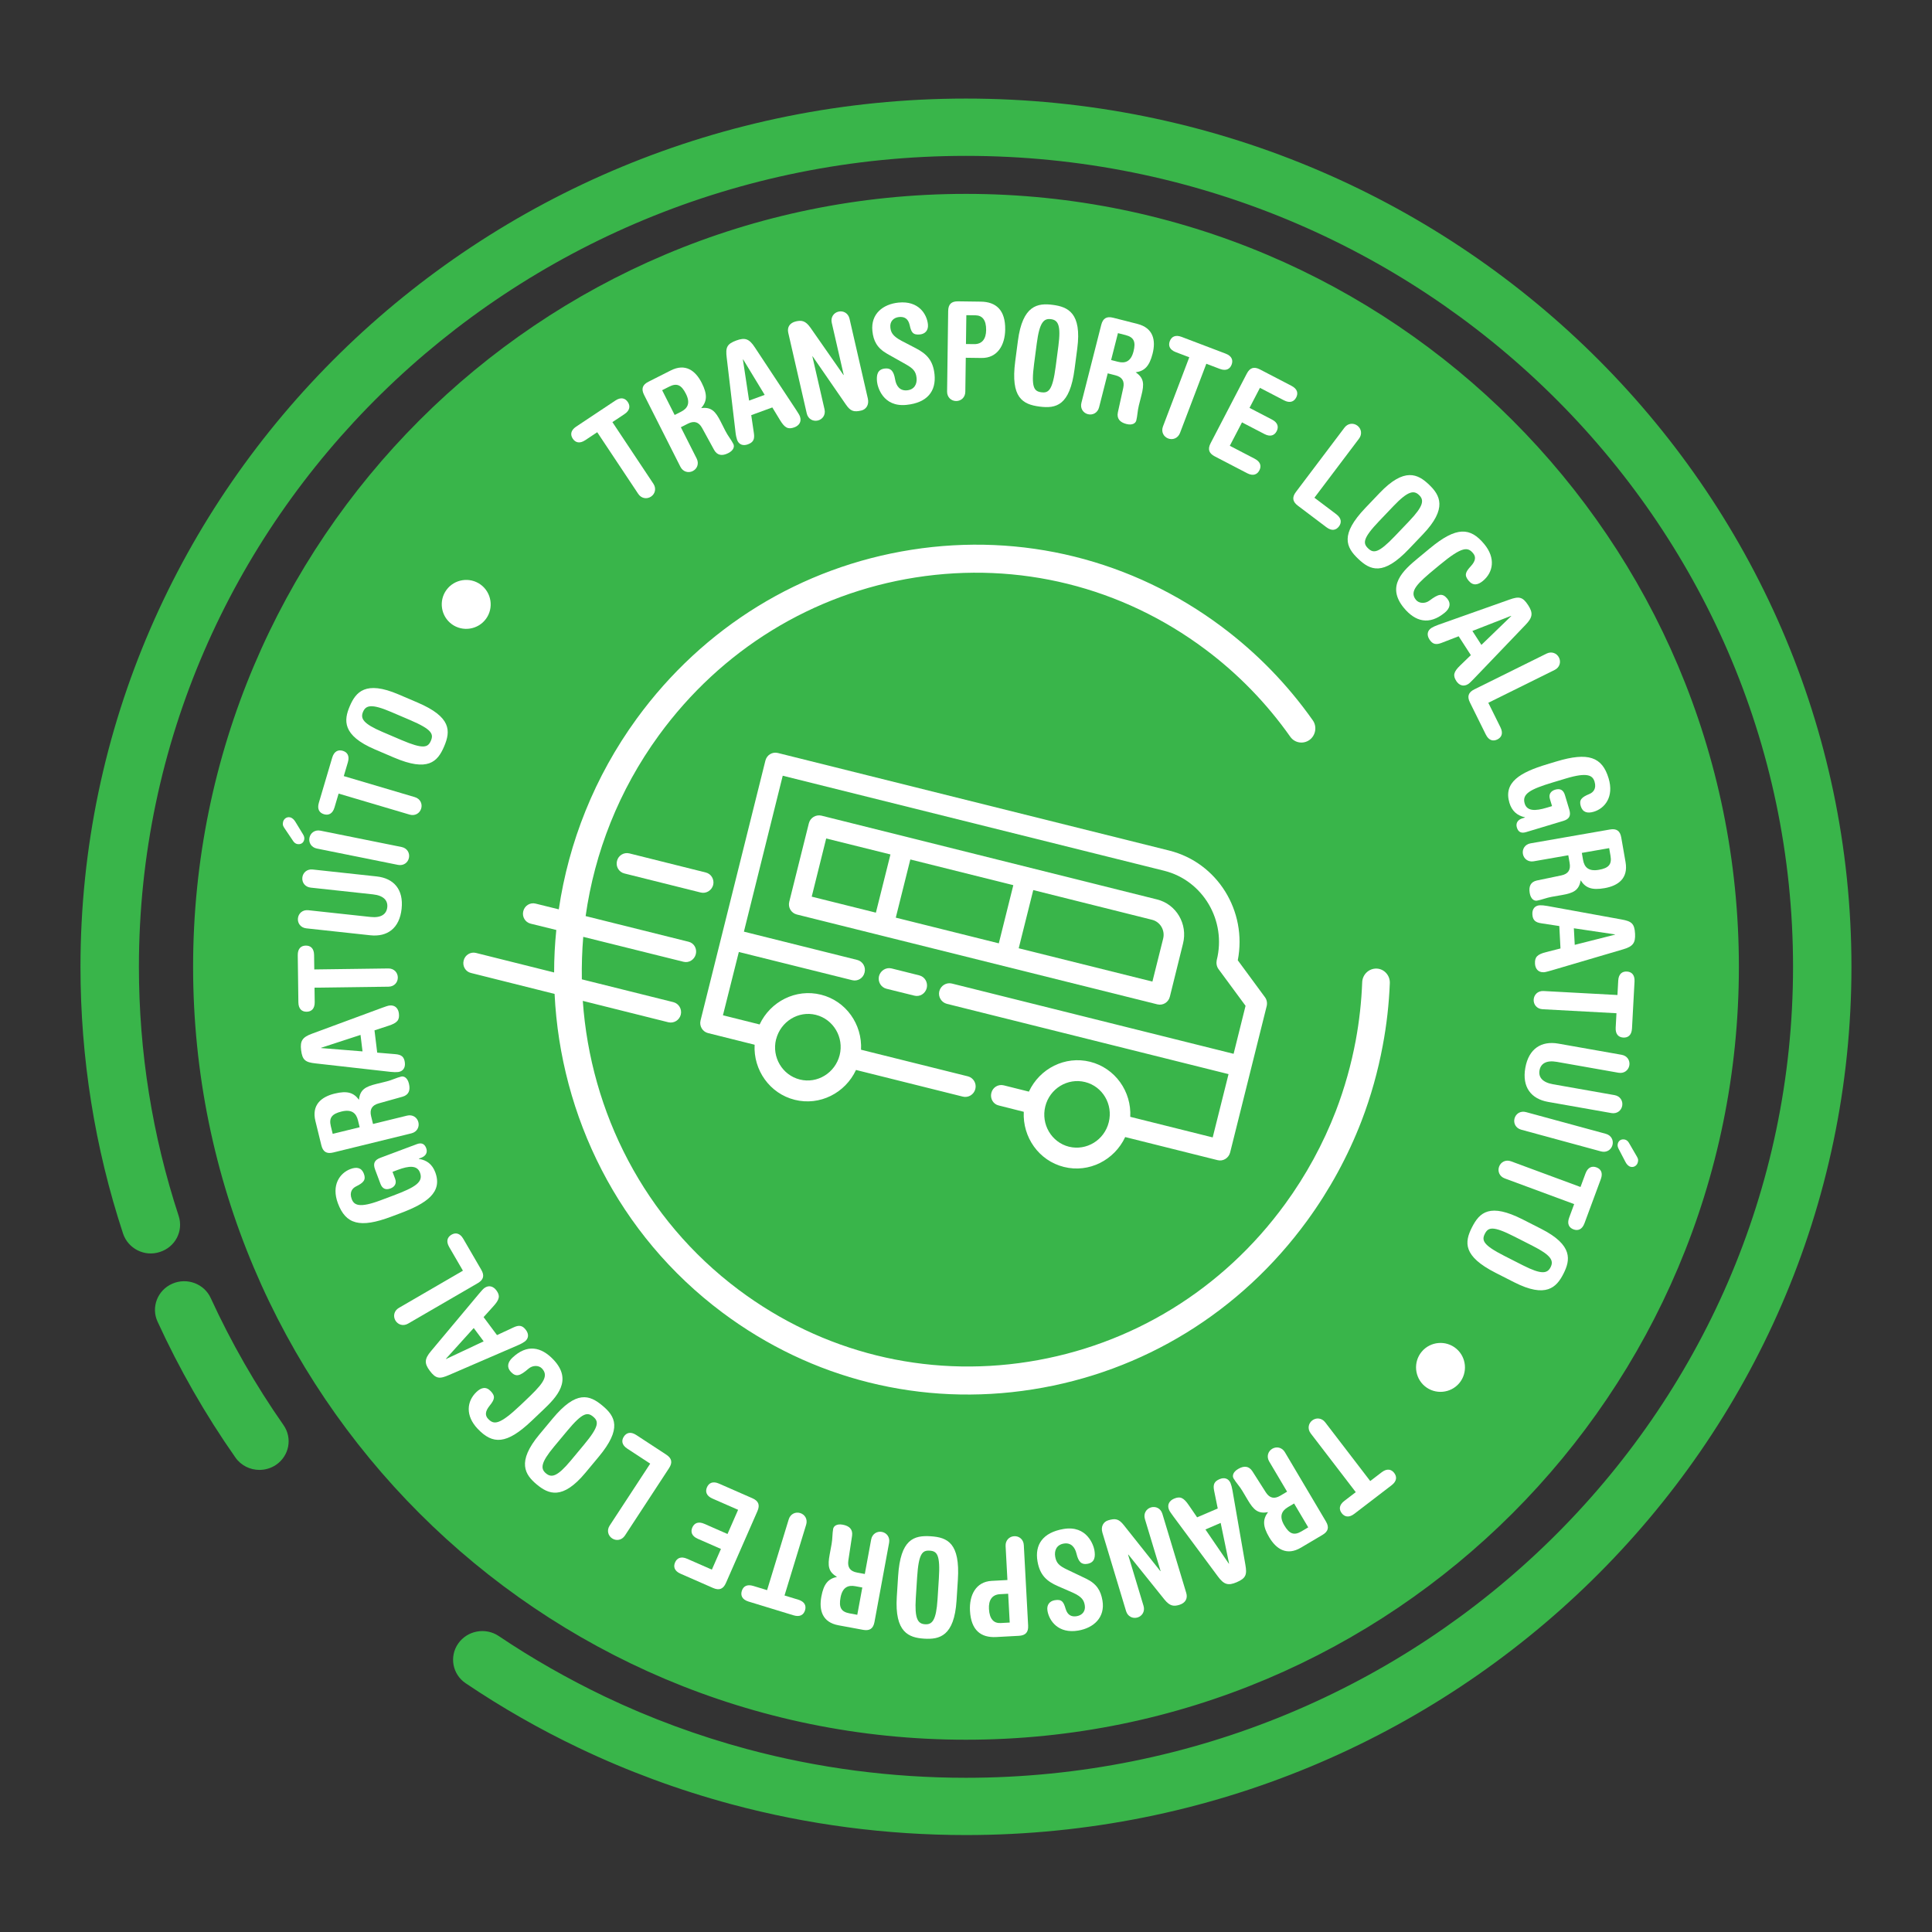 <?xml version="1.0" encoding="utf-8"?>
<!-- Generator: Adobe Illustrator 16.0.0, SVG Export Plug-In . SVG Version: 6.00 Build 0)  -->
<!DOCTYPE svg PUBLIC "-//W3C//DTD SVG 1.1//EN" "http://www.w3.org/Graphics/SVG/1.1/DTD/svg11.dtd">
<svg version="1.1" id="Layer_1" xmlns="http://www.w3.org/2000/svg" xmlns:xlink="http://www.w3.org/1999/xlink" x="0px" y="0px"
	 width="425.2px" height="425.2px" viewBox="0 0 425.2 425.2" enable-background="new 0 0 425.2 425.2" xml:space="preserve">
<rect x="0" y="0" width="425.2" height="425.2" fill="#333333" stroke="none"/>
<g>
	<path fill="#39B54A" d="M407.471,212.779c0-105.377-87.422-191.085-194.88-191.085c-107.458,0-194.88,85.708-194.88,191.085
		c0,20.041,3.146,39.806,9.367,58.7c1.099,3.318,4.718,5.172,8.082,4.066c3.402-1.062,5.248-4.611,4.165-7.935
		c-5.797-17.651-8.753-36.104-8.753-54.833c0-98.407,81.644-178.472,182.019-178.472c100.375,0,182.027,80.065,182.027,178.472
		c0,98.42-81.652,178.484-182.027,178.484c-16.358,0-32.564-2.121-48.168-6.313c-10.801-2.906-21.374-6.809-31.413-11.609
		c-8.032-3.855-15.859-8.303-23.228-13.262c-2.933-1.982-6.934-1.221-8.937,1.633c-2.014,2.879-1.259,6.818,1.663,8.76
		c7.903,5.328,16.267,10.111,24.879,14.213c10.741,5.137,22.076,9.316,33.625,12.414c16.721,4.488,34.067,6.768,51.578,6.768
		C320.049,403.866,407.471,318.149,407.471,212.779 M42.499,212.779c0,93.938,76.148,170.103,170.092,170.103
		c93.937,0,170.107-76.164,170.107-170.103c0-93.956-76.171-170.109-170.107-170.109C118.646,42.67,42.499,118.824,42.499,212.779
		 M34.668,290.855c4.768,10.403,10.519,20.474,17.136,29.909c1.232,1.773,3.25,2.738,5.291,2.738c1.243,0,2.517-0.357,3.627-1.094
		c2.944-1.984,3.685-5.904,1.663-8.785c-6.152-8.799-11.53-18.199-16-27.926c-1.427-3.166-5.249-4.601-8.482-3.166
		C34.668,283.952,33.215,287.689,34.668,290.855"/>
	<path fill="#FFFFFF" d="M299.65,246.704c2.058-5.371,3.62-10.953,4.673-16.621c0.858-4.527,1.373-9.146,1.553-13.728
		c0.062-1.698-1.263-3.14-2.914-3.187c-1.674-0.051-3.098,1.287-3.166,2.99c-0.16,4.28-0.641,8.609-1.422,12.82
		c-0.984,5.277-2.457,10.516-4.371,15.512c-2.801,7.252-6.549,14.15-11.164,20.481c-13.707,18.825-33.777,31.149-56.482,34.724
		c-22.716,3.578-45.364-2.048-63.786-15.828c-20.825-15.592-32.595-39.117-34.308-63.589l18.83,4.707
		c1.201,0.29,2.426-0.458,2.735-1.671c0.301-1.213-0.427-2.447-1.633-2.757l-20.142-5.021c-0.049-3.116,0.05-6.254,0.309-9.351
		l22.057,5.485c1.202,0.309,2.415-0.458,2.716-1.672c0.309-1.225-0.4-2.457-1.602-2.737l-22.648-5.646
		c1.972-13.956,7.281-27.658,16.126-39.792c13.715-18.816,33.777-31.165,56.501-34.736c22.696-3.555,45.338,2.052,63.768,15.84
		c7.228,5.404,13.511,11.886,18.696,19.234c0.977,1.375,2.868,1.672,4.24,0.675c1.344-0.994,1.676-2.925,0.711-4.298
		c-5.559-7.876-12.289-14.804-20.024-20.588c-19.723-14.755-43.948-20.77-68.279-16.958c-24.33,3.813-45.807,17.024-60.491,37.167
		c-9.333,12.825-14.974,27.25-17.155,41.974l-5.1-1.262c-1.201-0.309-2.426,0.446-2.716,1.672c-0.309,1.203,0.412,2.439,1.614,2.738
		l5.656,1.394c-0.32,3.125-0.481,6.24-0.481,9.35l-17.209-4.302c-1.178-0.29-2.403,0.446-2.7,1.673
		c-0.309,1.212,0.396,2.45,1.602,2.737l18.41,4.611c1.312,26.908,14.005,52.979,36.913,70.11
		c9.821,7.347,20.771,12.546,32.309,15.413c11.591,2.887,23.759,3.451,35.963,1.521c24.318-3.822,45.783-17.02,60.464-37.164
		C292.641,261.838,296.661,254.458,299.65,246.704"/>
	<path fill="#FFFFFF" d="M257.463,219.364l2.896-11.692c1.091-4.302-1.473-8.671-5.706-9.718l-73.886-18.449
		c-1.228-0.276-2.452,0.479-2.753,1.693l-4.314,17.276c-0.305,1.232,0.419,2.466,1.647,2.786l79.37,19.782
		C255.941,221.344,257.143,220.6,257.463,219.364 M192.769,200.86l-14.124-3.522l3.185-12.804l14.143,3.515L192.769,200.86z
		 M219.822,207.611l-22.675-5.654l3.2-12.802l22.667,5.655L219.822,207.611z M253.625,216.029l-29.424-7.331l3.202-12.806
		l26.136,6.534c1.812,0.446,2.905,2.309,2.451,4.151L253.625,216.029z"/>
	<path fill="#FFFFFF" d="M196.213,213.135c-1.209-0.296-2.441,0.47-2.762,1.697c-0.293,1.236,0.431,2.469,1.648,2.777l6.122,1.514
		c1.205,0.32,2.426-0.438,2.738-1.672c0.297-1.227-0.412-2.479-1.644-2.789L196.213,213.135z"/>
	<path fill="#FFFFFF" d="M248.752,245.795c0.297-5.575-3.318-10.731-8.834-12.116c-5.512-1.373-11.113,1.491-13.476,6.571
		l-5.519-1.381c-1.225-0.313-2.453,0.436-2.746,1.67c-0.311,1.244,0.419,2.479,1.617,2.754l5.521,1.396
		c-0.285,5.6,3.326,10.764,8.837,12.137c5.521,1.377,11.11-1.502,13.483-6.578l20.355,5.088c1.196,0.301,2.422-0.459,2.741-1.693
		l8.052-32.248c0.152-0.664,0.022-1.381-0.39-1.93l-5.978-8.122c2.109-10.83-4.478-21.502-15.1-24.15l-86.129-21.475
		c-1.202-0.298-2.426,0.438-2.735,1.682l-14.272,57.189c-0.309,1.222,0.431,2.473,1.644,2.777l10.256,2.563
		c-0.301,5.561,3.311,10.74,8.822,12.121c5.519,1.384,11.129-1.491,13.49-6.568l23.502,5.866c1.221,0.305,2.452-0.45,2.762-1.679
		c0.313-1.229-0.428-2.476-1.64-2.784l-23.518-5.858c0.297-5.572-3.307-10.748-8.818-12.113c-5.519-1.383-11.137,1.496-13.498,6.553
		l-8.074-2.02l3.498-13.932l24.929,6.203c1.224,0.32,2.452-0.438,2.746-1.682c0.32-1.227-0.423-2.471-1.617-2.77l-24.94-6.225
		l8.544-34.317l83.959,20.918c8.536,2.14,13.754,10.983,11.554,19.683c-0.135,0.677-0.017,1.394,0.389,1.953l5.957,8.084
		l-2.631,10.564l-61.995-15.463c-1.213-0.307-2.457,0.447-2.777,1.693c-0.29,1.221,0.45,2.457,1.655,2.77l62.002,15.471
		l-3.486,13.93L248.752,245.795z M235.27,252.375c-3.859-0.965-6.189-4.946-5.223-8.86c0.974-3.942,4.912-6.339,8.77-5.374
		c3.863,0.966,6.18,4.928,5.206,8.838C243.054,250.926,239.114,253.31,235.27,252.375 M170.804,228.75
		c0.988-3.933,4.909-6.361,8.761-5.396c3.856,0.977,6.209,4.951,5.229,8.863c-1,3.922-4.917,6.332-8.761,5.367
		c-3.856-0.957-6.202-4.933-5.24-8.834H170.804z"/>
	<path fill="#FFFFFF" d="M138.51,187.818c-1.206-0.3-2.434,0.45-2.723,1.674c-0.305,1.224,0.416,2.439,1.617,2.738l16.828,4.201
		c1.193,0.29,2.406-0.459,2.727-1.672c0.29-1.217-0.439-2.451-1.633-2.738L138.51,187.818z"/>
</g>
<g>
	<path fill="#FFFFFF" d="M135.434,88.152c1.247-0.829,2.177-0.512,2.74,0.335c0.564,0.848,0.497,1.828-0.75,2.657l-2.643,1.758
		l9.02,13.565c0.696,1.047,0.371,2.235-0.527,2.832c-0.897,0.597-2.118,0.438-2.814-0.609l-9.02-13.565l-2.643,1.757
		c-1.247,0.829-2.177,0.512-2.74-0.335c-0.564-0.848-0.496-1.828,0.751-2.657L135.434,88.152z"/>
	<path fill="#FFFFFF" d="M141.754,86.912c-0.676-1.336-0.358-2.234,0.951-2.896l4.917-2.485c3.233-1.634,5.449,0.03,6.827,2.756
		c1.283,2.538,1.168,4.038-0.124,5.53c2.235-0.291,3.149,0.723,4.284,2.968l1.04,2.057c0.54,1.069,1.266,1.91,1.752,2.872
		c0.285,0.561,0.074,1.405-1.129,2.012c-1.335,0.676-2.421,0.52-3.109-0.709l-2.645-4.835c-0.729-1.31-1.734-1.64-3.124-0.938
		l-1.55,0.784l3.484,6.894c0.567,1.123,0.103,2.262-0.859,2.749c-0.962,0.486-2.155,0.183-2.722-0.939L141.754,86.912z
		 M148.481,91.328l1.389-0.702c1.443-0.729,2.134-1.884,1.081-3.968c-0.972-1.924-1.965-2.428-3.675-1.564l-1.549,0.784
		L148.481,91.328z"/>
	<path fill="#FFFFFF" d="M165.335,91.367l0.579,3.935c0.21,1.358-0.111,2.049-1.32,2.492c-1.125,0.412-2.009,0.001-2.369-0.983
		c-0.124-0.336-0.277-1.014-0.342-1.628l-1.946-16.477c-0.273-2.228,0.017-3.003,2.125-3.775c1.913-0.7,2.832-0.367,4.061,1.512
		l9.077,13.739c0.368,0.567,0.735,1.134,0.848,1.443c0.463,1.266-0.29,2.083-1.218,2.423c-1.377,0.503-2.119,0.137-3.173-1.613
		l-1.682-2.766L165.335,91.367z M168.293,86.905l-4.736-7.802l-0.056,0.021l1.362,9.036L168.293,86.905z"/>
	<path fill="#FFFFFF" d="M173.482,73.241c-0.281-1.227,0.325-2.195,1.698-2.51c1.226-0.282,2.081-0.17,3.169,1.362l7.28,10.435
		l0.058-0.013l-2.631-11.471c-0.283-1.226,0.442-2.222,1.493-2.463c1.05-0.241,2.137,0.339,2.417,1.565l4.032,17.571
		c0.321,1.401-0.402,2.396-1.453,2.638c-1.606,0.368-2.357,0.172-3.375-1.315l-7.319-10.61l-0.059,0.014l2.673,11.645
		c0.28,1.226-0.444,2.222-1.494,2.463c-1.051,0.241-2.137-0.339-2.418-1.565L173.482,73.241z"/>
	<path fill="#FFFFFF" d="M195.251,77.864c-2.238-1.276-3.03-2.851-3.252-5.026c-0.386-3.782,2.349-5.897,5.744-6.244
		c4.468-0.456,6.252,2.583,6.478,4.787c0.136,1.34-0.628,2.11-1.759,2.226c-1.609,0.164-1.923-0.556-2.257-2.057
		c-0.331-1.472-1.216-1.893-2.349-1.777c-1.22,0.125-2.036,0.991-1.905,2.271c0.101,0.982,0.37,1.858,2.469,2.968l3.147,1.635
		c2.32,1.208,3.789,2.624,4.107,5.751c0.377,3.694-1.59,6.242-6.178,6.71c-5.242,0.535-6.371-4.045-6.477-5.088
		c-0.146-1.43,0.05-2.744,1.749-2.917c1.25-0.127,1.916,0.497,2.23,2.391c0.238,1.451,1.045,2.572,2.653,2.408
		c1.579-0.161,2.208-1.368,2.069-2.739c-0.148-1.459-0.785-2.086-2.352-2.98L195.251,77.864z"/>
	<path fill="#FFFFFF" d="M208.677,68.445c0.02-1.497,0.717-2.146,2.184-2.126l5,0.067c3.353,0.044,5.425,1.838,5.366,6.15
		c-0.046,3.413-1.701,6.294-5.204,6.248l-3.472-0.046l-0.101,7.484c-0.016,1.257-0.955,2.053-2.033,2.039
		c-1.078-0.015-1.995-0.835-1.978-2.093L208.677,68.445z M212.591,75.713l1.796,0.024c1.797,0.023,2.622-1.193,2.646-3.079
		c0.03-2.245-0.854-3.245-2.352-3.265l-2.005-0.027L212.591,75.713z"/>
	<path fill="#FFFFFF" d="M224.026,74.995c1.028-7.837,4.354-8.337,7.679-7.9c3.326,0.437,6.411,1.777,5.382,9.615l-0.592,4.513
		c-1.055,8.044-4.045,8.74-7.726,8.257c-3.682-0.483-6.392-1.926-5.335-9.972L224.026,74.995z M227.589,80.053
		c-0.686,5.225-0.011,6.068,1.592,6.279c1.604,0.21,2.473-0.431,3.158-5.655l0.592-4.513c0.604-4.602-0.065-5.716-1.638-5.923
		c-1.574-0.206-2.508,0.698-3.112,5.299L227.589,80.053z"/>
	<path fill="#FFFFFF" d="M242.368,71.487c0.37-1.451,1.2-1.919,2.621-1.557l5.34,1.358c3.51,0.894,4.086,3.605,3.333,6.564
		c-0.702,2.756-1.773,3.812-3.728,4.087c1.875,1.25,1.897,2.615,1.278,5.051l-0.569,2.234c-0.296,1.161-0.301,2.271-0.566,3.316
		c-0.155,0.61-0.868,1.107-2.174,0.775c-1.451-0.37-2.166-1.201-1.877-2.579l1.185-5.382c0.312-1.465-0.229-2.376-1.738-2.76
		l-1.683-0.429l-1.905,7.485c-0.311,1.219-1.409,1.773-2.454,1.507c-1.044-0.266-1.744-1.279-1.434-2.497L242.368,71.487z
		 M244.536,79.237l1.509,0.384c1.566,0.399,2.847-0.016,3.423-2.28c0.531-2.089,0.115-3.122-1.742-3.595l-1.683-0.428
		L244.536,79.237z"/>
	<path fill="#FFFFFF" d="M269.736,77.826c1.4,0.532,1.684,1.473,1.32,2.425c-0.361,0.952-1.198,1.466-2.597,0.934l-2.967-1.129
		l-5.792,15.227c-0.447,1.176-1.603,1.602-2.609,1.218c-1.008-0.384-1.589-1.468-1.142-2.645l5.791-15.226l-2.967-1.128
		c-1.399-0.532-1.683-1.473-1.32-2.425c0.362-0.951,1.198-1.466,2.6-0.934L269.736,77.826z"/>
	<path fill="#FFFFFF" d="M270.659,98.111l5.475,2.847c1.329,0.69,1.502,1.658,1.032,2.562c-0.47,0.903-1.36,1.318-2.69,0.627
		l-7.121-3.703c-1.302-0.677-1.609-1.579-0.918-2.908l7.959-15.306c0.69-1.329,1.605-1.596,2.907-0.919l6.937,3.607
		c1.328,0.69,1.501,1.658,1.03,2.562c-0.47,0.904-1.36,1.318-2.688,0.626l-5.289-2.749l-2.294,4.411l4.943,2.57
		c1.329,0.691,1.501,1.658,1.031,2.562c-0.47,0.904-1.361,1.319-2.689,0.627l-4.942-2.57L270.659,98.111z"/>
	<path fill="#FFFFFF" d="M294.085,113.166c1.196,0.902,1.204,1.885,0.59,2.698c-0.612,0.812-1.56,1.073-2.755,0.171l-6.287-4.745
		c-1.172-0.884-1.323-1.825-0.421-3.021l10.682-14.15c0.758-1.004,1.985-1.09,2.846-0.44c0.86,0.649,1.115,1.854,0.357,2.858
		l-9.816,13.004L294.085,113.166z"/>
	<path fill="#FFFFFF" d="M303.634,108.496c5.457-5.719,8.438-4.158,10.863-1.843s4.125,5.219-1.332,10.937l-3.142,3.293
		c-5.602,5.87-8.425,4.666-11.111,2.104c-2.686-2.563-4.021-5.328,1.58-11.198L303.634,108.496z M303.526,114.682
		c-3.639,3.813-3.592,4.892-2.423,6.008c1.17,1.116,2.251,1.111,5.889-2.701l3.141-3.292c3.205-3.359,3.322-4.653,2.174-5.748
		c-1.147-1.096-2.436-0.917-5.64,2.441L303.526,114.682z"/>
	<path fill="#FFFFFF" d="M314.708,120.664c5.859-4.849,8.88-4.627,11.954-0.913c2.539,3.068,1.988,6.207-0.297,8.096
		c-1.084,0.898-2.171,1.136-3.144-0.041c-0.992-1.2-0.737-1.877,0.494-3.208c1.02-1.116,1.169-2.017,0.5-2.824
		c-1.165-1.407-2.36-1.583-7.319,2.521l-0.924,0.764c-3.968,3.284-5.921,5.056-4.337,6.971c0.649,0.785,1.979,0.889,2.963,0.152
		c1.945-1.454,2.844-1.73,3.913-0.439c0.878,1.062,0.582,2.161-0.524,3.077c-3.461,2.864-6.525,1.979-9.008-1.02
		c-4.01-4.845-0.132-8.286,3.099-10.959L314.708,120.664z"/>
	<path fill="#FFFFFF" d="M321.026,140.033l-3.71,1.434c-1.276,0.505-2.022,0.345-2.723-0.736c-0.649-1.006-0.444-1.958,0.436-2.527
		c0.303-0.195,0.93-0.493,1.514-0.692l15.638-5.542c2.112-0.759,2.934-0.648,4.152,1.239c1.104,1.71,0.984,2.68-0.576,4.295
		l-11.393,11.89c-0.473,0.483-0.945,0.967-1.222,1.146c-1.131,0.73-2.095,0.177-2.631-0.652c-0.797-1.232-0.603-2.036,0.871-3.452
		l2.325-2.251L321.026,140.033z M326.032,141.933l6.562-6.344l-0.032-0.051l-8.513,3.327L326.032,141.933z"/>
	<path fill="#FFFFFF" d="M330.222,160.066c0.664,1.342,0.233,2.225-0.68,2.676c-0.911,0.451-1.876,0.26-2.54-1.082l-3.495-7.057
		c-0.651-1.315-0.366-2.225,0.976-2.889l15.885-7.867c1.127-0.559,2.264-0.086,2.742,0.88c0.478,0.967,0.166,2.157-0.961,2.715
		l-14.598,7.229L330.222,160.066z"/>
	<path fill="#FFFFFF" d="M335.86,183.135c-0.974,0.293-1.697,0.074-2.025-1.016c-0.312-1.032,0.288-1.744,1.234-2.028l0.544-0.165
		l-0.017-0.058c-1.741-0.382-2.867-1.42-3.394-3.168c-1.365-4.53,2.356-6.713,8.263-8.492l2.093-0.631
		c6.995-2.106,10.052-0.994,11.468,3.708c1.235,4.1-0.848,6.636-3.256,7.36c-1.405,0.423-2.458,0.146-2.872-1.23
		c-0.406-1.349,0.16-1.957,1.886-2.665c0.864-0.353,1.617-1.173,1.15-2.723c-0.414-1.376-1.547-2.128-6.307-0.696l-2.867,0.863
		c-5.018,1.512-6.838,2.529-6.2,4.651c0.511,1.691,2.319,1.678,4.843,0.918l1.176-0.354l-0.474-1.577
		c-0.328-1.09,0.278-1.773,1.167-2.041c1.147-0.345,1.824,0.139,2.136,1.171l0.966,3.211c0.416,1.377-0.023,2.103-1.313,2.491
		L335.86,183.135z"/>
	<path fill="#FFFFFF" d="M354.318,182.559c1.474-0.258,2.241,0.308,2.492,1.752l0.947,5.428c0.623,3.568-1.615,5.205-4.623,5.729
		c-2.803,0.489-4.204-0.057-5.255-1.727c-0.373,2.223-1.609,2.803-4.086,3.235l-2.272,0.396c-1.179,0.206-2.193,0.657-3.257,0.842
		c-0.619,0.108-1.366-0.34-1.597-1.667c-0.258-1.474,0.207-2.467,1.583-2.768l5.396-1.123c1.465-0.317,2.073-1.183,1.806-2.717
		l-0.298-1.71l-7.609,1.327c-1.239,0.217-2.195-0.559-2.381-1.621c-0.184-1.061,0.452-2.115,1.691-2.331L354.318,182.559z
		 M348.133,187.709l0.268,1.535c0.278,1.592,1.181,2.589,3.482,2.188c2.123-0.37,2.895-1.174,2.565-3.062l-0.299-1.711
		L348.133,187.709z"/>
	<path fill="#FFFFFF" d="M343.175,203.807l-3.932-0.6c-1.358-0.197-1.927-0.707-1.995-1.993c-0.063-1.195,0.588-1.92,1.635-1.977
		c0.358-0.019,1.051,0.034,1.657,0.151l16.323,2.97c2.21,0.393,2.866,0.896,2.986,3.139c0.107,2.034-0.479,2.815-2.636,3.439
		l-15.798,4.651c-0.648,0.185-1.299,0.369-1.628,0.387c-1.347,0.071-1.907-0.888-1.96-1.875c-0.077-1.466,0.49-2.066,2.473-2.562
		l3.137-0.797L343.175,203.807z M346.574,207.945l8.848-2.241l-0.003-0.061l-9.038-1.347L346.574,207.945z"/>
	<path fill="#FFFFFF" d="M359.173,226.355c-0.081,1.495-0.892,2.051-1.908,1.996c-1.016-0.055-1.762-0.695-1.68-2.19l0.172-3.168
		l-16.266-0.88c-1.256-0.067-2.014-1.038-1.956-2.115c0.06-1.076,0.916-1.959,2.173-1.892l16.264,0.879l0.172-3.169
		c0.081-1.494,0.891-2.05,1.907-1.996c1.017,0.056,1.762,0.695,1.681,2.19L359.173,226.355z"/>
	<path fill="#FFFFFF" d="M356.903,232.144c1.238,0.219,1.873,1.272,1.686,2.334c-0.187,1.062-1.145,1.834-2.383,1.615l-13.561-2.394
		c-2.329-0.411-3.563,0.375-3.826,1.878c-0.262,1.474,0.628,2.635,2.956,3.046l13.562,2.394c1.239,0.218,1.873,1.272,1.687,2.334
		c-0.188,1.062-1.145,1.835-2.384,1.616l-13.944-2.46c-3.714-0.657-5.751-3.235-5.002-7.481c0.75-4.245,3.552-6,7.267-5.344
		L356.903,232.144z"/>
	<path fill="#FFFFFF" d="M353.411,249.534c1.214,0.33,1.749,1.439,1.467,2.479c-0.283,1.039-1.307,1.723-2.521,1.393l-17.566-4.781
		c-1.214-0.331-1.749-1.438-1.466-2.478c0.282-1.04,1.307-1.725,2.52-1.394L353.411,249.534z M360.286,254.601
		c0.295,0.515,0.282,0.791,0.156,1.253c-0.165,0.607-0.809,1.146-1.589,0.934c-0.521-0.142-0.888-0.614-1.133-1.084l-1.487-2.857
		c-0.203-0.396-0.289-0.761-0.179-1.165c0.204-0.751,0.879-1.064,1.602-0.868c0.346,0.095,0.646,0.363,0.835,0.693L360.286,254.601z
		"/>
	<path fill="#FFFFFF" d="M348.715,269.226c-0.52,1.404-1.456,1.695-2.412,1.342c-0.955-0.353-1.477-1.186-0.958-2.588l1.101-2.979
		l-15.278-5.652c-1.18-0.437-1.616-1.588-1.241-2.599c0.374-1.011,1.455-1.602,2.634-1.164l15.279,5.652l1.102-2.978
		c0.52-1.404,1.457-1.696,2.412-1.343s1.478,1.186,0.958,2.59L348.715,269.226z"/>
	<path fill="#FFFFFF" d="M339.2,270.452c7.047,3.584,6.408,6.888,4.889,9.877s-3.813,5.451-10.86,1.868l-4.057-2.062
		c-7.233-3.679-6.893-6.729-5.209-10.039c1.683-3.31,3.946-5.384,11.181-1.706L339.2,270.452z M333.242,272.127
		c-4.696-2.389-5.717-2.034-6.45-0.593s-0.419,2.476,4.279,4.862l4.058,2.063c4.137,2.104,5.411,1.844,6.13,0.429
		c0.72-1.414,0.179-2.597-3.958-4.699L333.242,272.127z"/>
	<path fill="#FFFFFF" d="M321.163,304.402c-1.903,2.272-5.32,2.573-7.593,0.67c-2.272-1.902-2.575-5.319-0.672-7.592
		s5.32-2.575,7.594-0.672C322.763,298.712,323.065,302.129,321.163,304.402z"/>
	<path fill="#FFFFFF" d="M298.047,333.177c-1.188,0.911-2.136,0.657-2.757-0.15c-0.618-0.808-0.617-1.789,0.571-2.7l2.519-1.931
		l-9.912-12.927c-0.765-0.999-0.521-2.204,0.335-2.86c0.856-0.656,2.084-0.579,2.85,0.418l9.911,12.926l2.519-1.931
		c1.188-0.911,2.138-0.658,2.756,0.15c0.619,0.809,0.618,1.79-0.569,2.702L298.047,333.177z"/>
	<path fill="#FFFFFF" d="M291.815,334.849c0.762,1.288,0.506,2.205-0.757,2.953l-4.739,2.807c-3.117,1.846-5.438,0.334-6.995-2.292
		c-1.45-2.449-1.436-3.952-0.246-5.527c-2.21,0.438-3.19-0.511-4.473-2.675l-1.175-1.983c-0.609-1.03-1.392-1.819-1.939-2.747
		c-0.321-0.542-0.167-1.397,0.992-2.085c1.287-0.762,2.382-0.679,3.15,0.502l2.961,4.647c0.813,1.257,1.839,1.521,3.179,0.727
		l1.494-0.886l-3.937-6.645c-0.64-1.082-0.254-2.251,0.674-2.8c0.927-0.549,2.137-0.327,2.778,0.755L291.815,334.849z
		 M284.808,330.892l-1.34,0.793c-1.391,0.824-2.003,2.021-0.813,4.031c1.099,1.854,2.123,2.292,3.771,1.315l1.494-0.886
		L284.808,330.892z"/>
	<path fill="#FFFFFF" d="M268.003,331.993l-0.791-3.896c-0.282-1.345,0-2.053,1.183-2.56c1.102-0.473,2.006-0.11,2.419,0.853
		c0.142,0.33,0.331,0.999,0.429,1.608l2.838,16.342c0.394,2.209,0.146,2.999-1.918,3.885c-1.871,0.802-2.808,0.52-4.136-1.289
		l-9.808-13.224c-0.397-0.546-0.795-1.093-0.925-1.396c-0.53-1.238,0.177-2.096,1.085-2.484c1.349-0.578,2.107-0.252,3.255,1.438
		l1.829,2.668L268.003,331.993z M265.292,336.608l5.151,7.531l0.056-0.022l-1.85-8.949L265.292,336.608z"/>
	<path fill="#FFFFFF" d="M261.075,350.585c0.363,1.204-0.177,2.211-1.524,2.618c-1.204,0.362-2.064,0.31-3.254-1.146l-7.966-9.92
		l-0.058,0.019l3.399,11.266c0.363,1.204-0.291,2.246-1.323,2.558c-1.032,0.311-2.155-0.195-2.519-1.399l-5.205-17.256
		c-0.415-1.376,0.24-2.418,1.271-2.729c1.577-0.477,2.34-0.331,3.455,1.083l8.017,10.092l0.058-0.018l-3.451-11.437
		c-0.363-1.205,0.292-2.246,1.324-2.559c1.031-0.312,2.154,0.194,2.517,1.398L261.075,350.585z"/>
	<path fill="#FFFFFF" d="M239.045,347.443c2.318,1.121,3.217,2.639,3.585,4.795c0.642,3.748-1.944,6.043-5.309,6.62
		c-4.429,0.756-6.415-2.155-6.79-4.339c-0.227-1.328,0.484-2.149,1.605-2.341c1.596-0.272,1.957,0.425,2.392,1.9
		c0.43,1.446,1.342,1.806,2.464,1.614c1.211-0.207,1.965-1.126,1.747-2.396c-0.166-0.975-0.494-1.829-2.665-2.795l-3.251-1.419
		c-2.397-1.049-3.959-2.36-4.489-5.46c-0.626-3.661,1.165-6.337,5.711-7.115c5.195-0.889,6.633,3.605,6.81,4.639
		c0.242,1.416,0.135,2.741-1.549,3.029c-1.239,0.213-1.945-0.365-2.387-2.234c-0.337-1.432-1.217-2.497-2.812-2.224
		c-1.564,0.268-2.11,1.516-1.878,2.874c0.247,1.445,0.924,2.028,2.547,2.814L239.045,347.443z"/>
	<path fill="#FFFFFF" d="M226.274,357.746c0.081,1.495-0.571,2.189-2.036,2.269l-4.993,0.269c-3.349,0.18-5.537-1.472-5.769-5.776
		c-0.183-3.409,1.275-6.396,4.773-6.585l3.468-0.186l-0.401-7.475c-0.067-1.256,0.816-2.113,1.893-2.171
		c1.077-0.058,2.047,0.699,2.114,1.954L226.274,357.746z M221.88,350.755l-1.794,0.097c-1.794,0.096-2.535,1.365-2.434,3.249
		c0.121,2.242,1.07,3.182,2.565,3.101l2.004-0.107L221.88,350.755z"/>
	<path fill="#FFFFFF" d="M210.521,352.243c-0.502,7.89-3.789,8.611-7.136,8.397c-3.348-0.213-6.516-1.345-6.014-9.235l0.289-4.544
		c0.516-8.098,3.453-8.991,7.159-8.755c3.707,0.236,6.507,1.494,5.991,9.594L210.521,352.243z M206.625,347.433
		c0.335-5.26-0.394-6.057-2.008-6.159c-1.614-0.104-2.439,0.595-2.774,5.854l-0.289,4.543c-0.295,4.632,0.447,5.7,2.031,5.801
		c1.585,0.102,2.456-0.864,2.751-5.496L206.625,347.433z"/>
	<path fill="#FFFFFF" d="M192.459,356.97c-0.272,1.472-1.068,1.995-2.511,1.729l-5.417-1.001c-3.562-0.656-4.318-3.322-3.764-6.325
		c0.516-2.797,1.515-3.923,3.447-4.327c-1.955-1.121-2.069-2.482-1.613-4.955l0.419-2.268c0.217-1.177,0.147-2.286,0.343-3.346
		c0.114-0.618,0.793-1.163,2.118-0.918c1.472,0.271,2.241,1.053,2.045,2.448l-0.823,5.449c-0.212,1.483,0.388,2.354,1.918,2.637
		l1.708,0.314l1.402-7.595c0.228-1.237,1.287-1.863,2.347-1.669c1.061,0.196,1.826,1.159,1.598,2.396L192.459,356.97z
		 M189.78,349.382l-1.531-0.283c-1.59-0.293-2.839,0.207-3.263,2.504c-0.391,2.119,0.094,3.123,1.978,3.47l1.708,0.315
		L189.78,349.382z"/>
	<path fill="#FFFFFF" d="M164.736,352.473c-1.432-0.438-1.777-1.356-1.479-2.33c0.298-0.975,1.098-1.544,2.53-1.106l3.036,0.928
		l4.761-15.578c0.367-1.204,1.492-1.706,2.522-1.392c1.032,0.316,1.683,1.36,1.315,2.563l-4.761,15.58l3.036,0.928
		c1.432,0.438,1.777,1.357,1.479,2.331s-1.098,1.543-2.529,1.106L164.736,352.473z"/>
	<path fill="#FFFFFF" d="M162.443,332.283l-5.65-2.477c-1.372-0.602-1.607-1.557-1.198-2.487c0.408-0.934,1.27-1.405,2.641-0.805
		l7.351,3.223c1.344,0.59,1.71,1.47,1.109,2.841l-6.927,15.798c-0.601,1.371-1.497,1.697-2.841,1.108l-7.158-3.139
		c-1.372-0.601-1.608-1.555-1.199-2.487c0.409-0.932,1.27-1.405,2.642-0.805l5.458,2.395l1.997-4.553l-5.102-2.237
		c-1.371-0.601-1.607-1.555-1.198-2.487c0.409-0.932,1.27-1.405,2.642-0.805l5.102,2.238L162.443,332.283z"/>
	<path fill="#FFFFFF" d="M138.064,318.826c-1.252-0.82-1.327-1.8-0.769-2.65c0.557-0.853,1.485-1.176,2.737-0.356l6.589,4.314
		c1.228,0.803,1.443,1.73,0.623,2.984l-9.709,14.832c-0.689,1.052-1.908,1.22-2.81,0.63c-0.902-0.592-1.236-1.776-0.547-2.828
		l8.922-13.629L138.064,318.826z"/>
	<path fill="#FFFFFF" d="M128.843,324.128c-5.06,6.075-8.14,4.719-10.717,2.573c-2.577-2.146-4.469-4.93,0.59-11.006l2.913-3.498
		c5.194-6.237,8.093-5.227,10.946-2.85c2.854,2.376,4.374,5.045-0.82,11.281L128.843,324.128z M128.534,317.947
		c3.373-4.05,3.254-5.125,2.011-6.159c-1.243-1.034-2.32-0.957-5.693,3.093l-2.913,3.498c-2.971,3.567-3,4.868-1.781,5.883
		c1.22,1.016,2.493,0.751,5.463-2.815L128.534,317.947z"/>
	<path fill="#FFFFFF" d="M116.982,312.726c-5.519,5.233-8.547,5.216-11.864,1.719c-2.74-2.89-2.402-6.058-0.251-8.098
		c1.021-0.968,2.088-1.277,3.139-0.17c1.071,1.13,0.863,1.823-0.276,3.233c-0.942,1.182-1.03,2.09-0.309,2.85
		c1.257,1.326,2.461,1.421,7.133-3.008l0.868-0.824c3.737-3.544,5.567-5.443,3.856-7.247c-0.7-0.738-2.035-0.753-2.967,0.048
		c-1.842,1.583-2.718,1.92-3.873,0.702c-0.948-0.999-0.727-2.115,0.315-3.104c3.258-3.091,6.375-2.415,9.053,0.41
		c4.326,4.562,0.692,8.257-2.349,11.141L116.982,312.726z"/>
	<path fill="#FFFFFF" d="M109.38,293.833l3.603-1.679c1.241-0.59,1.995-0.479,2.765,0.552c0.715,0.959,0.576,1.923-0.264,2.549
		c-0.287,0.216-0.893,0.556-1.462,0.794l-15.223,6.576c-2.055,0.899-2.882,0.844-4.224-0.955c-1.217-1.632-1.161-2.607,0.287-4.321
		l10.562-12.625c0.438-0.514,0.877-1.027,1.141-1.225c1.08-0.805,2.079-0.318,2.669,0.475c0.877,1.175,0.737,1.988-0.638,3.5
		l-2.167,2.401L109.38,293.833z M104.259,292.276l-6.117,6.769l0.036,0.049l8.266-3.89L104.259,292.276z"/>
	<path fill="#FFFFFF" d="M98.86,274.453c-0.752-1.295-0.379-2.204,0.5-2.715c0.881-0.511,1.855-0.384,2.606,0.91l3.955,6.81
		c0.737,1.269,0.513,2.195-0.782,2.947l-15.328,8.901c-1.088,0.631-2.253,0.234-2.794-0.698c-0.541-0.932-0.309-2.141,0.779-2.772
		l14.085-8.18L98.86,274.453z"/>
	<path fill="#FFFFFF" d="M91.714,251.812c0.954-0.356,1.689-0.185,2.089,0.881c0.379,1.009-0.171,1.759-1.096,2.106l-0.533,0.199
		l0.021,0.056c1.763,0.267,2.955,1.228,3.596,2.938c1.662,4.43-1.906,6.856-7.682,9.022l-2.047,0.768
		c-6.842,2.566-9.964,1.659-11.689-2.939c-1.504-4.009,0.406-6.677,2.761-7.561c1.374-0.516,2.443-0.309,2.949,1.037
		c0.494,1.318-0.032,1.963-1.708,2.783c-0.837,0.41-1.535,1.279-0.967,2.794c0.505,1.346,1.686,2.022,6.341,0.276l2.804-1.052
		c4.907-1.841,6.656-2.977,5.877-5.051c-0.62-1.655-2.426-1.521-4.893-0.597l-1.15,0.432l0.579,1.543
		c0.399,1.064-0.161,1.787-1.03,2.113c-1.122,0.42-1.83-0.018-2.208-1.027l-1.178-3.14c-0.505-1.347-0.115-2.1,1.146-2.573
		L91.714,251.812z"/>
	<path fill="#FFFFFF" d="M73.335,253.645c-1.454,0.356-2.258-0.155-2.607-1.58l-1.312-5.352c-0.862-3.52,1.259-5.303,4.226-6.03
		c2.763-0.677,4.199-0.228,5.361,1.368c0.221-2.242,1.416-2.905,3.858-3.504l2.239-0.549c1.164-0.285,2.146-0.804,3.193-1.06
		c0.61-0.15,1.386,0.246,1.707,1.555c0.356,1.454-0.041,2.476-1.394,2.869l-5.308,1.485c-1.44,0.415-1.989,1.32-1.618,2.833
		l0.414,1.687l7.503-1.839c1.222-0.299,2.228,0.409,2.484,1.457c0.256,1.047-0.308,2.141-1.53,2.44L73.335,253.645z M79.156,248.087
		l-0.371-1.512c-0.385-1.571-1.354-2.505-3.622-1.949c-2.094,0.513-2.81,1.367-2.354,3.229l0.413,1.687L79.156,248.087z"/>
	<path fill="#FFFFFF" d="M83.016,231.666l3.961,0.333c1.371,0.106,1.97,0.576,2.125,1.854c0.145,1.189-0.456,1.956-1.497,2.082
		c-0.357,0.044-1.051,0.037-1.664-0.039l-16.483-1.859c-2.231-0.242-2.92-0.701-3.191-2.931c-0.245-2.021,0.289-2.84,2.397-3.608
		l15.445-5.706c0.636-0.229,1.271-0.457,1.599-0.496c1.337-0.162,1.962,0.757,2.081,1.738c0.177,1.456-0.35,2.094-2.293,2.722
		l-3.075,1.007L83.016,231.666z M79.345,227.768l-8.675,2.833l0.007,0.059l9.108,0.735L79.345,227.768z"/>
	<path fill="#FFFFFF" d="M65.532,210.23c-0.02-1.497,0.751-2.106,1.769-2.12c1.018-0.014,1.805,0.574,1.825,2.072l0.042,3.175
		l16.292-0.217c1.258-0.016,2.079,0.901,2.093,1.979c0.015,1.078-0.781,2.018-2.04,2.034l-16.292,0.216l0.042,3.175
		c0.02,1.497-0.75,2.106-1.769,2.12s-1.805-0.575-1.825-2.073L65.532,210.23z"/>
	<path fill="#FFFFFF" d="M67.409,204.312c-1.25-0.136-1.954-1.146-1.838-2.217c0.116-1.071,1.02-1.908,2.27-1.772l13.695,1.482
		c2.353,0.255,3.531-0.612,3.695-2.13c0.161-1.489-0.804-2.587-3.156-2.842l-13.696-1.482c-1.25-0.136-1.955-1.146-1.838-2.217
		c0.116-1.072,1.02-1.907,2.27-1.772l14.083,1.525c3.752,0.406,5.958,2.844,5.494,7.13c-0.464,4.288-3.144,6.227-6.896,5.821
		L67.409,204.312z"/>
	<path fill="#FFFFFF" d="M62.534,182.154c-0.328-0.494-0.333-0.77-0.239-1.239c0.124-0.616,0.73-1.197,1.522-1.038
		c0.529,0.106,0.928,0.553,1.203,1.006l1.676,2.751c0.229,0.382,0.34,0.74,0.257,1.151c-0.154,0.764-0.806,1.121-1.541,0.973
		c-0.352-0.071-0.669-0.317-0.88-0.636L62.534,182.154z M69.734,186.75c-1.232-0.248-1.842-1.317-1.629-2.375
		c0.213-1.057,1.188-1.807,2.421-1.559l17.849,3.594c1.233,0.248,1.843,1.317,1.63,2.375c-0.213,1.057-1.189,1.807-2.422,1.559
		L69.734,186.75z"/>
	<path fill="#FFFFFF" d="M73.116,166.74c0.426-1.436,1.343-1.789,2.319-1.5c0.977,0.289,1.554,1.085,1.128,2.521l-0.901,3.045
		l15.625,4.626c1.207,0.356,1.718,1.477,1.412,2.511c-0.306,1.034-1.345,1.695-2.552,1.338l-15.624-4.626l-0.902,3.044
		c-0.425,1.436-1.341,1.79-2.318,1.5s-1.553-1.085-1.128-2.521L73.116,166.74z"/>
	<path fill="#FFFFFF" d="M82.519,164.938c-7.271-3.106-6.854-6.445-5.536-9.529s3.442-5.694,10.712-2.588l4.186,1.788
		c7.463,3.188,7.325,6.255,5.866,9.67c-1.458,3.415-3.579,5.635-11.042,2.447L82.519,164.938z M88.351,162.87
		c4.847,2.07,5.841,1.648,6.477,0.161c0.635-1.487,0.252-2.497-4.594-4.567l-4.186-1.788c-4.268-1.824-5.523-1.48-6.146-0.02
		c-0.624,1.459-0.005,2.603,4.264,4.426L88.351,162.87z"/>
	<path fill="#FFFFFF" d="M98.25,129.841c1.748-2.396,5.137-2.927,7.533-1.181c2.396,1.748,2.927,5.137,1.18,7.533
		s-5.137,2.927-7.533,1.18C97.035,135.626,96.504,132.236,98.25,129.841z"/>
</g>
</svg>

